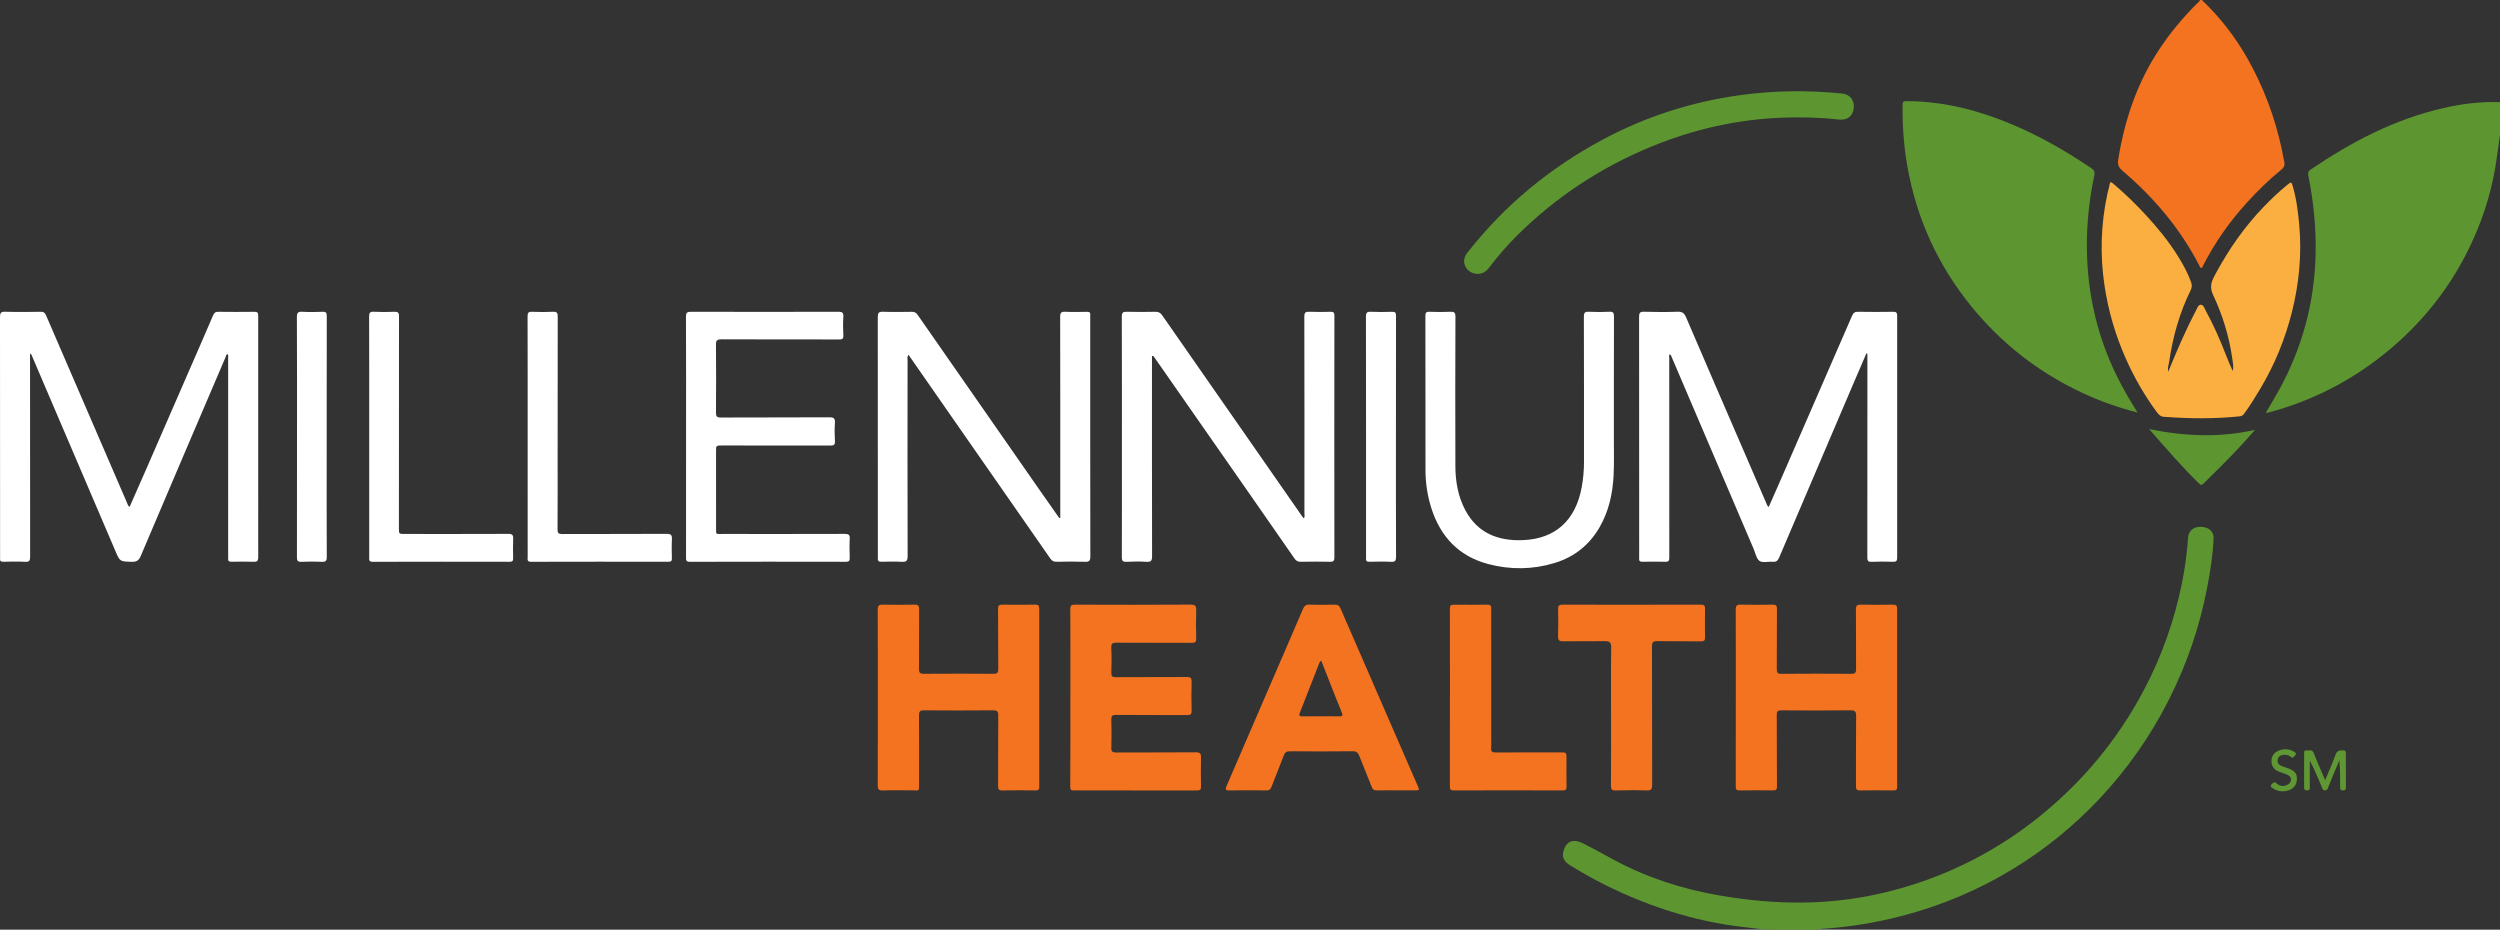 <?xml version="1.0" encoding="utf-8"?>
<!-- Generator: Adobe Illustrator 16.0.0, SVG Export Plug-In . SVG Version: 6.00 Build 0)  -->
<!DOCTYPE svg PUBLIC "-//W3C//DTD SVG 1.1//EN" "http://www.w3.org/Graphics/SVG/1.1/DTD/svg11.dtd">
<svg version="1.1" id="svg3226" xmlns:svg="http://www.w3.org/2000/svg"
	 xmlns="http://www.w3.org/2000/svg" xmlns:xlink="http://www.w3.org/1999/xlink" x="0px" y="0px" width="1029.738px"
	 height="382.938px" viewBox="-42.289 436.087 1029.738 382.938" enable-background="new -42.289 436.087 1029.738 382.938"
	 xml:space="preserve">
<rect x="-42.289" y="436.087" width="1029.738" height="382.938" fill="#333333" stroke="none"/>
<path fill-rule="evenodd" clip-rule="evenodd" fill="#5D9631" d="M987.449,491.558c-0.475,3.388-0.95,6.775-1.422,10.164
	c-1.591,11.419-4.849,22.366-9.563,32.862c-8.5,18.923-20.968,34.808-37.201,47.691c-14.026,11.134-29.7,19.078-47.033,23.681
	c-0.341,0.09-0.687,0.396-1.147,0.027c1.739-3,3.535-5.983,5.222-9.026c9.55-17.23,14.606-35.683,15.173-55.394
	c0.319-11.132-0.771-22.115-2.951-33.011c-0.215-1.071-0.196-1.849,0.888-2.587c16.802-11.437,34.595-20.734,54.559-25.331
	c7.714-1.776,15.534-2.764,23.478-2.467C987.449,482.631,987.449,487.094,987.449,491.558z"/>
<path fill-rule="evenodd" clip-rule="evenodd" fill="#F37320" d="M864.648,436.087c7.476,7.115,13.738,15.173,18.819,24.154
	c6.658,11.771,11.324,24.292,14.14,37.51c0.331,1.557,0.53,3.145,0.946,4.677c0.423,1.554-0.006,2.603-1.254,3.613
	c-4.954,4.011-9.49,8.467-13.796,13.166c-7.255,7.918-13.4,16.602-18.296,26.165c-0.196,0.383-0.261,0.993-0.746,1.039
	c-0.649,0.061-0.7-0.637-0.919-1.06c-7.824-15.12-18.599-27.857-31.499-38.851c-1.524-1.299-2.212-2.371-1.859-4.589
	c2.606-16.357,7.769-31.728,16.982-45.6c4.479-6.743,9.636-12.94,15.367-18.66c0.485-0.483,1.131-0.847,1.35-1.565
	C864.139,436.087,864.394,436.087,864.648,436.087z"/>
<path fill-rule="evenodd" clip-rule="evenodd" fill="#5D9631" d="M685.23,819.025c-3.974-0.468-7.95-0.896-11.916-1.41
	c-16.475-2.134-32.201-6.88-47.336-13.654c-7.497-3.356-14.746-7.191-21.705-11.561c-2.376-1.492-3.172-3.206-2.65-5.375
	c1.064-4.416,3.901-5.687,8.288-3.485c4.265,2.141,8.427,4.488,12.631,6.751c13.806,7.433,28.519,12.111,43.955,14.725
	c11.207,1.896,22.464,2.963,33.828,2.836c18.39-0.205,36.152-3.685,53.345-10.188c15.966-6.041,30.601-14.431,43.892-25.101
	c18.052-14.491,32.523-31.975,43.329-52.483c7.352-13.955,12.512-28.676,15.615-44.115c1.229-6.115,2.018-12.309,2.48-18.535
	c0.206-2.774,2.33-4.488,5.423-4.352c3.125,0.138,5.173,1.956,5.061,4.759c-0.276,6.824-1.357,13.556-2.637,20.253
	c-3.074,16.101-8.336,31.469-15.719,46.097c-7.65,15.155-17.307,28.915-28.983,41.254c-10.384,10.975-22,20.425-34.881,28.315
	c-14.48,8.872-29.953,15.4-46.399,19.654c-10.874,2.813-21.902,4.592-33.111,5.284c-0.622,0.039-1.234,0.218-1.852,0.332
	C699.002,819.025,692.116,819.025,685.23,819.025z"/>
<path fill-rule="evenodd" clip-rule="evenodd" fill="#5D9631" d="M838.154,606.008c-8.154-2.075-15.489-4.725-22.587-8.031
	c-18.081-8.42-33.45-20.388-45.995-35.853c-13.737-16.935-22.504-36.21-26.262-57.731c-1.396-7.993-2-16.043-1.938-24.15
	c0.02-2.542,0.004-2.523,2.479-2.493c15.131,0.19,29.444,3.958,43.274,9.856c11.283,4.811,21.849,10.903,31.996,17.766
	c1.19,0.806,1.521,1.516,1.22,2.94c-2.083,9.875-3.149,19.883-3.056,29.965c0.17,18.206,4.043,35.595,12.007,52.031
	C831.842,595.57,834.756,600.622,838.154,606.008z"/>
<path fill-rule="evenodd" clip-rule="evenodd" fill="#FBAF40" d="M850.803,589.176c3.597-8.752,7.156-17.101,11.41-25.128
	c0.495-0.936,0.847-2.483,2.095-2.431c1.07,0.046,1.412,1.492,1.916,2.407c3.311,6.016,6.022,12.306,8.515,18.695
	c0.805,2.063,1.637,4.114,2.642,6.172c0.434-1.682,0.036-3.396-0.195-5.047c-1.287-9.194-4.017-18.036-7.952-26.372
	c-1.779-3.771-0.202-6.272,1.282-9.011c5.38-9.926,11.807-19.119,19.677-27.269c3.185-3.298,6.5-6.435,10.068-9.313
	c0.98-0.791,1.287-0.888,1.703,0.489c1.63,5.388,2.301,10.934,2.8,16.495c1.08,12.03-0.063,23.911-2.982,35.599
	c-2.801,11.209-7.146,21.821-13.072,31.758c-2.079,3.486-4.217,6.939-6.619,10.224c-0.497,0.679-0.992,1.036-1.832,1.124
	c-10.425,1.093-20.854,0.967-31.289,0.196c-1.357-0.101-2.151-0.935-2.89-1.936c-5.038-6.828-9.238-14.139-12.695-21.884
	c-4.324-9.693-7.275-19.799-8.846-30.286c-1.902-12.713-1.491-25.371,1.236-37.942c0.256-1.178,0.67-2.327,0.843-3.515
	c0.215-1.477,0.73-1.131,1.545-0.442c4.813,4.07,9.325,8.465,13.587,13.091c4.776,5.183,9.229,10.656,12.981,16.647
	c2.159,3.446,4.122,7.005,5.492,10.858c0.403,1.135,0.358,2.157-0.196,3.284c-4.589,9.325-7.365,19.206-8.838,29.467
	C851.012,586.335,850.399,587.528,850.803,589.176z"/>
<path fill="#FFFFFF" d="M11.099,644.863c2.294-5.212,4.586-10.376,6.844-15.556c6.153-14.107,12.292-28.222,18.435-42.334
	c3.048-7.003,6.113-13.996,9.11-21.021c0.437-1.021,0.937-1.451,2.086-1.437c4.972,0.063,9.946,0.07,14.917,0.002
	c1.272-0.017,1.575,0.384,1.574,1.615c-0.034,33.152-0.039,66.305,0.004,99.457c0.002,1.549-0.467,1.942-1.946,1.889
	c-2.993-0.108-5.993-0.065-8.988-0.011c-1.05,0.019-1.56-0.277-1.458-1.394c0.058-0.633,0.007-1.275,0.007-1.912
	c0.003-27.032,0.008-54.063,0.003-81.096c0-0.351,0.162-0.75-0.193-1.081c-0.677,0.063-0.659,0.712-0.829,1.108
	c-11.69,27.323-23.381,54.647-34.983,82.009c-0.806,1.898-1.788,2.468-3.788,2.398c-4.819-0.168-4.783-0.077-6.625-4.392
	c-11.523-26.975-23.065-53.94-34.603-80.909c-0.066-0.156-0.161-0.302-0.299-0.558c-0.44,0.498-0.282,1.007-0.282,1.461
	c-0.003,27.415-0.013,54.829,0.035,82.244c0.003,1.601-0.254,2.261-2.064,2.151c-2.985-0.181-5.99-0.08-8.986-0.029
	c-0.976,0.017-1.444-0.26-1.331-1.284c0.042-0.378,0.006-0.765,0.006-1.146c0-32.771,0.012-65.541-0.035-98.311
	c-0.002-1.654,0.28-2.293,2.128-2.237c4.905,0.147,9.817,0.097,14.726,0.02c1.169-0.019,1.662,0.414,2.094,1.418
	c11.104,25.76,22.234,51.509,33.37,77.254C10.271,643.743,10.375,644.41,11.099,644.863z"/>
<path fill="#FFFFFF" d="M726.468,581.635c-2.003,4.659-4.016,9.314-6.009,13.978c-9.975,23.349-19.952,46.695-29.895,70.058
	c-0.541,1.271-1.164,1.953-2.661,1.813c-1.831-0.17-4.101,0.525-5.407-0.333c-1.305-0.855-1.688-3.152-2.412-4.845
	c-11.277-26.388-22.544-52.78-33.825-79.167c-0.164-0.385-0.22-0.881-0.788-1.1c-0.421,0.393-0.199,0.918-0.199,1.368
	c-0.012,27.479-0.02,54.958,0.012,82.438c0.002,1.246-0.326,1.67-1.601,1.636c-3.122-0.082-6.248-0.066-9.372-0.009
	c-1.055,0.02-1.571-0.267-1.429-1.383c0.039-0.313,0.005-0.637,0.005-0.956c0-32.835,0.014-65.669-0.037-98.504
	c-0.002-1.641,0.321-2.185,2.064-2.133c4.586,0.135,9.184,0.163,13.768-0.011c1.906-0.073,2.765,0.545,3.5,2.261
	c7.894,18.427,15.873,36.816,23.826,55.217c3.132,7.244,6.264,14.49,9.389,21.737c0.177,0.408,0.273,0.859,0.867,1.161
	c1.732-3.937,3.476-7.86,5.19-11.796c9.712-22.284,19.425-44.566,29.099-66.865c0.519-1.197,1.096-1.724,2.49-1.694
	c4.78,0.101,9.563,0.074,14.345,0.01c1.251-0.018,1.759,0.205,1.757,1.633c-0.041,33.218-0.037,66.436,0.002,99.652
	c0.002,1.368-0.41,1.727-1.731,1.683c-2.929-0.095-5.868-0.118-8.796,0.008c-1.492,0.064-1.766-0.44-1.763-1.83
	c0.044-22.506,0.03-45.012,0.03-67.519c0-5.466,0-10.932,0-16.397C726.747,581.708,726.607,581.672,726.468,581.635z"/>
<path fill="#FFFFFF" d="M432.205,582.686c0,1.716,0,3.369,0,5.021c0,25.82-0.019,51.641,0.042,77.461
	c0.005,1.813-0.388,2.452-2.288,2.33c-2.73-0.176-5.485-0.152-8.219-0.008c-1.662,0.088-1.962-0.517-1.955-2.04
	c0.058-13.196,0.033-26.394,0.033-39.59c0-19.765,0.027-39.528-0.047-59.292c-0.006-1.752,0.495-2.11,2.119-2.062
	c3.886,0.115,7.778,0.08,11.666,0.012c1.261-0.021,2.08,0.314,2.837,1.406c13.038,18.782,26.125,37.531,39.195,56.291
	c6.223,8.932,12.435,17.872,18.65,26.809c0.138,0.198,0.223,0.462,0.612,0.398c0.366-0.608,0.146-1.315,0.147-1.975
	c0.013-26.969,0.03-53.936-0.039-80.903c-0.005-1.758,0.498-2.113,2.113-2.04c2.863,0.13,5.737,0.079,8.605,0.012
	c1.167-0.027,1.667,0.181,1.666,1.542c-0.042,33.216-0.043,66.431-0.002,99.646c0.001,1.469-0.439,1.814-1.843,1.781
	c-4.014-0.096-8.033-0.084-12.048-0.004c-1.175,0.024-1.887-0.397-2.52-1.31c-6.385-9.209-12.782-18.41-19.19-27.604
	c-12.853-18.439-25.714-36.873-38.57-55.31C432.995,583.011,432.903,582.679,432.205,582.686z"/>
<path fill="#FFFFFF" d="M394.438,649.359c0-2.407,0-4.813,0-7.22c-0.001-25.185,0.018-50.369-0.048-75.554
	c-0.004-1.722,0.44-2.161,2.107-2.084c2.99,0.141,5.992,0.074,8.987,0.025c0.992-0.016,1.426,0.294,1.298,1.308
	c-0.048,0.377-0.011,0.765-0.011,1.146c0,32.771-0.014,65.543,0.043,98.314c0.003,1.79-0.489,2.254-2.239,2.192
	c-3.884-0.136-7.778-0.082-11.666-0.012c-1.148,0.021-1.88-0.327-2.535-1.271c-13.083-18.826-26.193-37.634-39.295-56.447
	c-6.224-8.938-12.443-17.88-18.662-26.821c-0.145-0.209-0.249-0.445-0.386-0.692c-0.822,0.776-0.494,1.518-0.494,2.158
	c-0.024,26.905-0.053,53.812,0.025,80.717c0.006,2.052-0.611,2.476-2.478,2.371c-2.733-0.154-5.482-0.089-8.222-0.019
	c-1.127,0.028-1.707-0.257-1.565-1.473c0.044-0.377,0.001-0.765,0.001-1.147c0-32.707,0.013-65.415-0.036-98.123
	c-0.003-1.692,0.342-2.302,2.164-2.231c3.947,0.15,7.904,0.072,11.857,0.025c1.044-0.012,1.714,0.268,2.35,1.181
	c16.936,24.374,33.907,48.722,50.877,73.07c2.501,3.588,5.025,7.161,7.539,10.741C394.18,649.463,394.309,649.411,394.438,649.359z"
	/>
<path fill-rule="evenodd" clip-rule="evenodd" fill="#F37320" d="M319.278,723.36c0-12.05,0.03-24.101-0.037-36.15
	c-0.009-1.601,0.449-2.099,2.034-2.068c4.397,0.086,8.799,0.079,13.197,0c1.455-0.025,1.831,0.489,1.822,1.887
	c-0.051,8.224,0.022,16.449-0.047,24.674c-0.013,1.545,0.475,1.926,1.957,1.916c9.563-0.06,19.127-0.065,28.69,0.001
	c1.595,0.012,2.019-0.442,2.001-2.037c-0.092-8.224-0.028-16.449-0.091-24.673c-0.011-1.325,0.352-1.787,1.712-1.768
	c4.526,0.068,9.054,0.071,13.58-0.008c1.4-0.024,1.682,0.504,1.68,1.786c-0.032,24.356-0.031,48.711,0.001,73.066
	c0.001,1.188-0.209,1.697-1.544,1.674c-4.526-0.078-9.055-0.105-13.579,0.01c-1.618,0.04-1.842-0.553-1.832-1.984
	c0.063-9.627-0.01-19.255,0.073-28.882c0.015-1.7-0.472-2.151-2.143-2.139c-9.5,0.074-19,0.072-28.5,0.001
	c-1.619-0.012-2.021,0.491-2.01,2.06c0.07,9.436,0.041,18.872,0.034,28.309c-0.002,3.23,0.078,2.568-2.697,2.582
	c-4.08,0.021-8.166-0.104-12.239,0.054c-1.794,0.07-2.096-0.583-2.089-2.158C319.301,747.461,319.278,735.411,319.278,723.36z"/>
<path fill-rule="evenodd" clip-rule="evenodd" fill="#F37320" d="M672.684,723.348c-0.002-12.051,0.024-24.101-0.034-36.15
	c-0.008-1.562,0.382-2.105,2.015-2.064c4.396,0.107,8.798,0.092,13.196,0.005c1.466-0.028,1.786,0.443,1.773,1.863
	c-0.077,8.225-0.005,16.449-0.074,24.674c-0.013,1.473,0.341,1.968,1.891,1.956c9.626-0.072,19.254-0.08,28.881-0.008
	c1.587,0.012,1.895-0.544,1.885-1.971c-0.055-8.161,0.013-16.322-0.062-24.482c-0.015-1.568,0.383-2.08,2.007-2.038
	c4.396,0.112,8.799,0.082,13.196,0.011c1.312-0.021,1.783,0.338,1.781,1.706c-0.032,24.419-0.029,48.838,0.002,73.257
	c0.002,1.15-0.296,1.569-1.49,1.554c-4.59-0.061-9.182-0.1-13.77,0c-1.577,0.035-1.72-0.639-1.713-1.931
	c0.044-9.563-0.036-19.128,0.075-28.69c0.021-1.957-0.505-2.406-2.424-2.383c-9.436,0.109-18.873,0.078-28.309,0.017
	c-1.435-0.009-1.976,0.266-1.962,1.851c0.078,9.818,0.003,19.638,0.093,29.456c0.013,1.488-0.522,1.678-1.754,1.665
	c-4.526-0.048-9.055-0.078-13.579,0.013c-1.434,0.029-1.654-0.506-1.649-1.776C672.702,747.702,672.686,735.525,672.684,723.348z"/>
<path fill="#FFFFFF" d="M240.301,615.935c0.001-16.448,0.032-32.897-0.043-49.346c-0.008-1.721,0.457-2.092,2.113-2.087
	c20.21,0.059,40.42,0.062,60.63-0.002c1.688-0.005,2.19,0.396,2.082,2.097c-0.162,2.54-0.155,5.104-0.001,7.646
	c0.1,1.651-0.715,1.66-1.934,1.658c-16.066-0.024-32.133,0.017-48.199-0.059c-1.808-0.009-2.358,0.374-2.337,2.264
	c0.102,9.308,0.076,18.616,0.007,27.924c-0.011,1.537,0.317,2.042,1.975,2.034c14.918-0.073,29.837-0.008,44.755-0.092
	c1.899-0.011,2.38,0.545,2.262,2.355c-0.163,2.476-0.158,4.978,0.005,7.454c0.11,1.655-0.582,1.829-1.967,1.825
	c-14.854-0.041-29.71-0.025-44.564-0.024c-2.446,0-2.437,0.002-2.436,2.466c0.005,10.456,0.003,20.912,0.008,31.368
	c0.001,3.022-0.226,2.604,2.698,2.605c16.768,0.012,33.535,0.025,50.303-0.027c1.537-0.004,2.146,0.32,2.057,1.979
	c-0.14,2.607-0.083,5.228-0.01,7.84c0.034,1.188-0.23,1.668-1.563,1.666c-21.421-0.041-42.843-0.049-64.265,0.013
	c-1.734,0.005-1.59-0.892-1.589-2.02C240.302,648.96,240.299,632.447,240.301,615.935z"/>
<path fill-rule="evenodd" clip-rule="evenodd" fill="#F37320" d="M398.599,723.586c0-12.174,0.027-24.348-0.035-36.521
	c-0.008-1.491,0.339-1.927,1.885-1.921c15.87,0.058,31.742,0.075,47.611-0.024c2.032-0.012,2.431,0.625,2.368,2.468
	c-0.13,3.819-0.101,7.648-0.006,11.471c0.036,1.44-0.409,1.816-1.831,1.808c-10.325-0.057-20.651,0.006-30.976-0.059
	c-1.585-0.01-2.255,0.233-2.166,2.048c0.17,3.433,0.11,6.882,0.019,10.322c-0.037,1.412,0.36,1.846,1.82,1.835
	c9.751-0.065,19.503,0.001,29.255-0.071c1.611-0.011,2.04,0.456,1.992,2.043c-0.119,3.948-0.102,7.903-0.005,11.854
	c0.036,1.47-0.453,1.801-1.858,1.791c-9.751-0.06-19.503,0.008-29.255-0.072c-1.632-0.014-2.007,0.471-1.96,2.026
	c0.117,3.821,0.12,7.65,0.004,11.471c-0.05,1.644,0.517,1.997,2.066,1.987c10.899-0.065,21.799,0.015,32.697-0.086
	c1.854-0.017,2.226,0.588,2.182,2.264c-0.104,3.948-0.083,7.903-0.005,11.853c0.025,1.291-0.412,1.596-1.641,1.593
	c-16.89-0.037-33.78-0.035-50.671-0.004c-1.196,0.003-1.557-0.2-1.548-1.552c0.08-12.174,0.047-24.348,0.047-36.521
	C398.592,723.586,398.596,723.586,398.599,723.586z"/>
<path fill="#FFFFFF" d="M544.85,599.324c0.002-11.027,0.023-22.056-0.027-33.083c-0.007-1.302,0.268-1.782,1.657-1.729
	c2.865,0.107,5.74,0.126,8.604-0.006c1.617-0.075,2.121,0.281,2.115,2.042c-0.075,20.525-0.097,41.052-0.021,61.577
	c0.023,6.291,1.082,12.443,4.076,18.078c5.032,9.473,13.486,12.737,23.606,12.368c13.502-0.492,21.872-8.151,24.363-21.886
	c0.614-3.391,0.925-6.811,0.925-10.26c-0.006-19.952,0.021-39.904-0.051-59.856c-0.007-1.728,0.452-2.145,2.104-2.062
	c2.798,0.14,5.612,0.126,8.411-0.004c1.522-0.069,1.887,0.395,1.882,1.893c-0.057,16.892-0.031,33.784-0.041,50.677
	c-0.002,4.907,0.125,9.823-0.109,14.722c-0.361,7.506-1.933,14.742-5.718,21.36c-4.247,7.428-10.506,12.375-18.652,14.845
	c-8.989,2.726-18.129,2.808-27.163,0.445c-12.167-3.182-19.798-11.257-23.557-23.111c-1.626-5.129-2.394-10.412-2.401-15.795
	C544.839,619.467,544.849,609.396,544.85,599.324z"/>
<path fill-rule="evenodd" clip-rule="evenodd" fill="#5D9631" d="M721.295,479.994c-0.016,3.543-2.515,5.759-6.128,5.345
	c-7.676-0.88-15.369-1.074-23.085-0.796c-18.774,0.677-36.798,4.771-54.139,11.908c-20.781,8.554-39.233,20.664-55.213,36.494
	c-4.301,4.26-8.233,8.843-11.896,13.664c-1.688,2.22-4.318,2.864-6.826,1.793c-2.168-0.927-3.448-3.096-3.204-5.337
	c0.154-1.415,0.996-2.484,1.809-3.515c15.15-19.216,33.682-34.394,55.205-45.939c17.726-9.508,36.612-15.558,56.522-18.313
	c14.004-1.938,28.068-2.105,42.141-0.683C719.497,474.921,721.308,476.998,721.295,479.994z"/>
<path fill-rule="evenodd" clip-rule="evenodd" fill="#F37320" d="M621.29,730.839c0.001-9.368-0.078-18.738,0.062-28.105
	c0.032-2.113-0.721-2.573-2.563-2.556c-5.735,0.057-11.473-0.043-17.206,0.06c-1.724,0.031-2.166-0.519-2.111-2.18
	c0.123-3.692,0.097-7.394,0.009-11.088c-0.034-1.44,0.439-1.822,1.856-1.82c18.993,0.04,37.985,0.036,56.977-0.015
	c1.419-0.004,1.714,0.516,1.695,1.78c-0.059,3.887-0.064,7.775,0,11.662c0.023,1.332-0.358,1.713-1.748,1.688
	c-5.988-0.102-11.98-0.007-17.97-0.096c-1.658-0.025-2.139,0.466-2.134,2.155c0.061,18.993,0.013,37.985,0.074,56.977
	c0.006,1.771-0.341,2.436-2.261,2.368c-4.265-0.149-8.54-0.115-12.808-0.007c-1.558,0.039-1.915-0.466-1.905-1.953
	C621.32,750.086,621.289,740.463,621.29,730.839z"/>
<path fill="#FFFFFF" d="M175.052,615.944c-0.001-16.511,0.019-33.021-0.035-49.531c-0.005-1.479,0.335-1.977,1.873-1.907
	c2.862,0.128,5.741,0.14,8.602-0.002c1.666-0.082,1.95,0.523,1.945,2.05c-0.055,19.187-0.041,38.375-0.042,57.563
	c-0.001,10.008,0.033,20.017-0.032,30.024c-0.009,1.493,0.373,1.92,1.896,1.913c14.343-0.059,28.687,0.005,43.029-0.079
	c1.835-0.01,2.265,0.543,2.178,2.249c-0.133,2.607-0.067,5.227-0.009,7.839c0.024,1.072-0.316,1.414-1.418,1.412
	c-18.869-0.032-37.738-0.043-56.607,0.009c-1.757,0.004-1.372-1.066-1.372-2.009C175.051,648.965,175.053,632.455,175.052,615.944z"
	/>
<path fill-rule="evenodd" clip-rule="evenodd" fill="#F37320" d="M554.945,723.42c0-12.235,0.018-24.472-0.025-36.708
	c-0.005-1.204,0.4-1.559,1.534-1.55c4.652,0.033,9.306,0.061,13.958-0.018c1.776-0.03,1.516,1.091,1.516,2.16
	c0.003,17.783,0.005,35.565,0.007,53.348c0,1.147,0.089,2.303-0.022,3.439c-0.147,1.5,0.365,1.959,1.908,1.946
	c8.858-0.073,17.719-0.035,26.578-0.038c2.547-0.002,2.546-0.008,2.545,2.605c-0.003,3.824-0.049,7.649,0.022,11.472
	c0.023,1.274-0.383,1.588-1.638,1.583c-14.913-0.047-29.828-0.053-44.742,0c-1.391,0.006-1.687-0.418-1.682-1.719
	c0.044-12.174,0.026-24.348,0.026-36.521C554.936,723.42,554.94,723.42,554.945,723.42z"/>
<path fill="#FFFFFF" d="M109.79,616.026c-0.001-16.509,0.023-33.019-0.039-49.528c-0.006-1.566,0.327-2.083,1.957-1.997
	c2.797,0.146,5.61,0.115,8.411,0.013c1.431-0.053,1.944,0.249,1.941,1.842c-0.055,29.067-0.041,58.134-0.043,87.2
	c0,2.465-0.008,2.468,2.425,2.468c14.215,0.002,28.429,0.031,42.644-0.034c1.626-0.008,2.073,0.458,2.001,2.032
	c-0.122,2.671-0.068,5.353-0.018,8.029c0.02,1.06-0.313,1.429-1.419,1.427c-18.804-0.032-37.608-0.049-56.412,0.014
	c-1.718,0.005-1.445-0.94-1.445-1.937C109.79,649.045,109.79,632.536,109.79,616.026z"/>
<path fill="#FFFFFF" d="M80.045,615.856c0-16.373,0.038-32.746-0.052-49.119c-0.01-1.921,0.547-2.333,2.327-2.231
	c2.731,0.155,5.481,0.129,8.215,0.004c1.466-0.066,1.77,0.405,1.766,1.81c-0.049,19.239-0.033,38.48-0.033,57.721
	c0,13.824-0.027,27.649,0.038,41.474c0.008,1.612-0.455,2.048-2.022,1.978c-2.797-0.127-5.61-0.137-8.406,0.005
	c-1.596,0.082-1.865-0.514-1.861-1.946C80.062,648.986,80.046,632.421,80.045,615.856z"/>
<path fill="#FFFFFF" d="M532.693,616.086c0.001,16.438-0.027,32.874,0.042,49.311c0.008,1.688-0.401,2.187-2.096,2.101
	c-2.923-0.147-5.86-0.099-8.789-0.021c-1.194,0.033-1.63-0.361-1.479-1.521c0.057-0.438,0.012-0.89,0.012-1.336
	c0-32.683,0.016-65.364-0.044-98.048c-0.004-1.727,0.452-2.15,2.108-2.068c2.86,0.142,5.734,0.113,8.598,0.01
	c1.349-0.05,1.684,0.35,1.679,1.689C532.676,582.831,532.693,599.459,532.693,616.086z"/>
<path fill-rule="evenodd" clip-rule="evenodd" fill="#5D9631" d="M842.914,612.824c14.877,3.037,29.232,3.588,43.65,0.302
	c-4.764,5.5-9.678,10.71-14.782,15.741c-2.178,2.146-4.375,4.271-6.523,6.444c-0.616,0.623-0.97,0.71-1.676,0.026
	C856.405,628.382,849.941,620.778,842.914,612.824z"/>
<path fill-rule="evenodd" clip-rule="evenodd" fill="#5E9733" d="M915.436,757.411c1.559-3.768,3.058-6.996,4.215-10.343
	c0.637-1.842,1.771-1.991,3.323-1.905c0.745,0.042,0.985,0.309,0.982,1.026c-0.018,4.776-0.027,9.553,0.006,14.329
	c0.007,0.991-0.47,1.12-1.299,1.135c-0.897,0.017-1.053-0.418-1.05-1.167c0.018-3.691,0.008-7.383-0.331-11.204
	c-0.861,2.036-1.735,4.067-2.58,6.111c-0.656,1.587-1.25,3.2-1.921,4.78c-0.28,0.662-0.423,1.506-1.474,1.466
	c-0.963-0.037-1.032-0.827-1.285-1.434c-1.513-3.623-3-7.257-4.919-10.828c0,3.571-0.002,7.143,0.001,10.714
	c0,0.771,0.137,1.567-1.078,1.553c-0.842-0.01-1.277-0.178-1.269-1.159c0.041-4.712,0.022-9.425,0.024-14.137
	c0-0.599-0.002-1.266,0.847-1.142c1.071,0.156,2.421-0.684,3.082,1.024c1.126,2.903,2.392,5.753,3.604,8.623
	C914.608,755.553,914.922,756.243,915.436,757.411z"/>
<path fill-rule="evenodd" clip-rule="evenodd" fill="#5E9733" d="M898.048,762.017c-1.565-0.017-2.905-0.354-4.068-1.196
	c-0.504-0.364-1.449-0.679-0.68-1.578c0.572-0.669,1.141-1.407,2.172-0.445c1.301,1.213,2.862,1.305,4.423,0.529
	c0.824-0.408,1.426-1.105,1.459-2.092c0.034-1.033-0.672-1.659-1.489-2.03c-1.095-0.497-2.284-0.78-3.402-1.231
	c-2.196-0.883-3.235-2.477-3.144-4.702c0.083-2.019,1.335-3.496,3.54-4.206c1.981-0.639,3.877-0.445,5.676,0.584
	c0.555,0.316,1.247,0.773,0.61,1.459c-0.47,0.507-0.991,1.58-1.996,0.659c-0.714-0.653-1.552-0.773-2.47-0.781
	c-1.454-0.011-2.525,0.569-2.804,2.022c-0.271,1.42,0.604,2.242,1.872,2.691c0.837,0.297,1.687,0.563,2.518,0.878
	c2.903,1.098,3.79,2.411,3.474,5.103c-0.261,2.229-1.957,3.83-4.498,4.23C898.803,761.979,898.355,761.99,898.048,762.017z"/>
<path fill-rule="evenodd" clip-rule="evenodd" fill="#F37320" d="M541.558,759.564c-4.902-11.254-9.79-22.514-14.688-33.769
	c-5.688-13.067-11.393-26.128-17.05-39.208c-0.489-1.131-1.172-1.463-2.345-1.44c-3.441,0.065-6.89,0.119-10.327-0.02
	c-1.561-0.063-2.21,0.525-2.793,1.89c-5.223,12.224-10.527,24.412-15.797,36.616c-5.191,12.024-10.357,24.06-15.575,36.072
	c-0.612,1.41-0.643,1.991,1.207,1.952c5.035-0.104,10.074-0.086,15.109,0.004c1.26,0.021,1.743-0.456,2.155-1.54
	c1.629-4.276,3.4-8.5,5.003-12.786c0.495-1.322,1.124-1.815,2.594-1.803c8.607,0.077,17.215,0.08,25.822-0.014
	c1.585-0.018,2.235,0.664,2.744,1.956c1.677,4.251,3.431,8.472,5.097,12.727c0.401,1.024,0.919,1.492,2.093,1.45
	c2.61-0.095,5.228-0.03,7.841-0.028c2.551,0.001,5.101,0.005,7.651,0C542.478,761.62,542.456,761.626,541.558,759.564z
	 M509.342,731.149c-5.036-0.054-10.073-0.063-15.108-0.003c-1.476,0.019-1.541-0.441-1.056-1.661
	c2.706-6.8,5.349-13.623,8.006-20.442c0.118-0.302,0.19-0.609,0.778-0.75c1.204,3.073,2.411,6.185,3.638,9.287
	c1.591,4.022,3.17,8.051,4.815,12.052C510.92,730.858,510.614,731.163,509.342,731.149z"/>
</svg>
